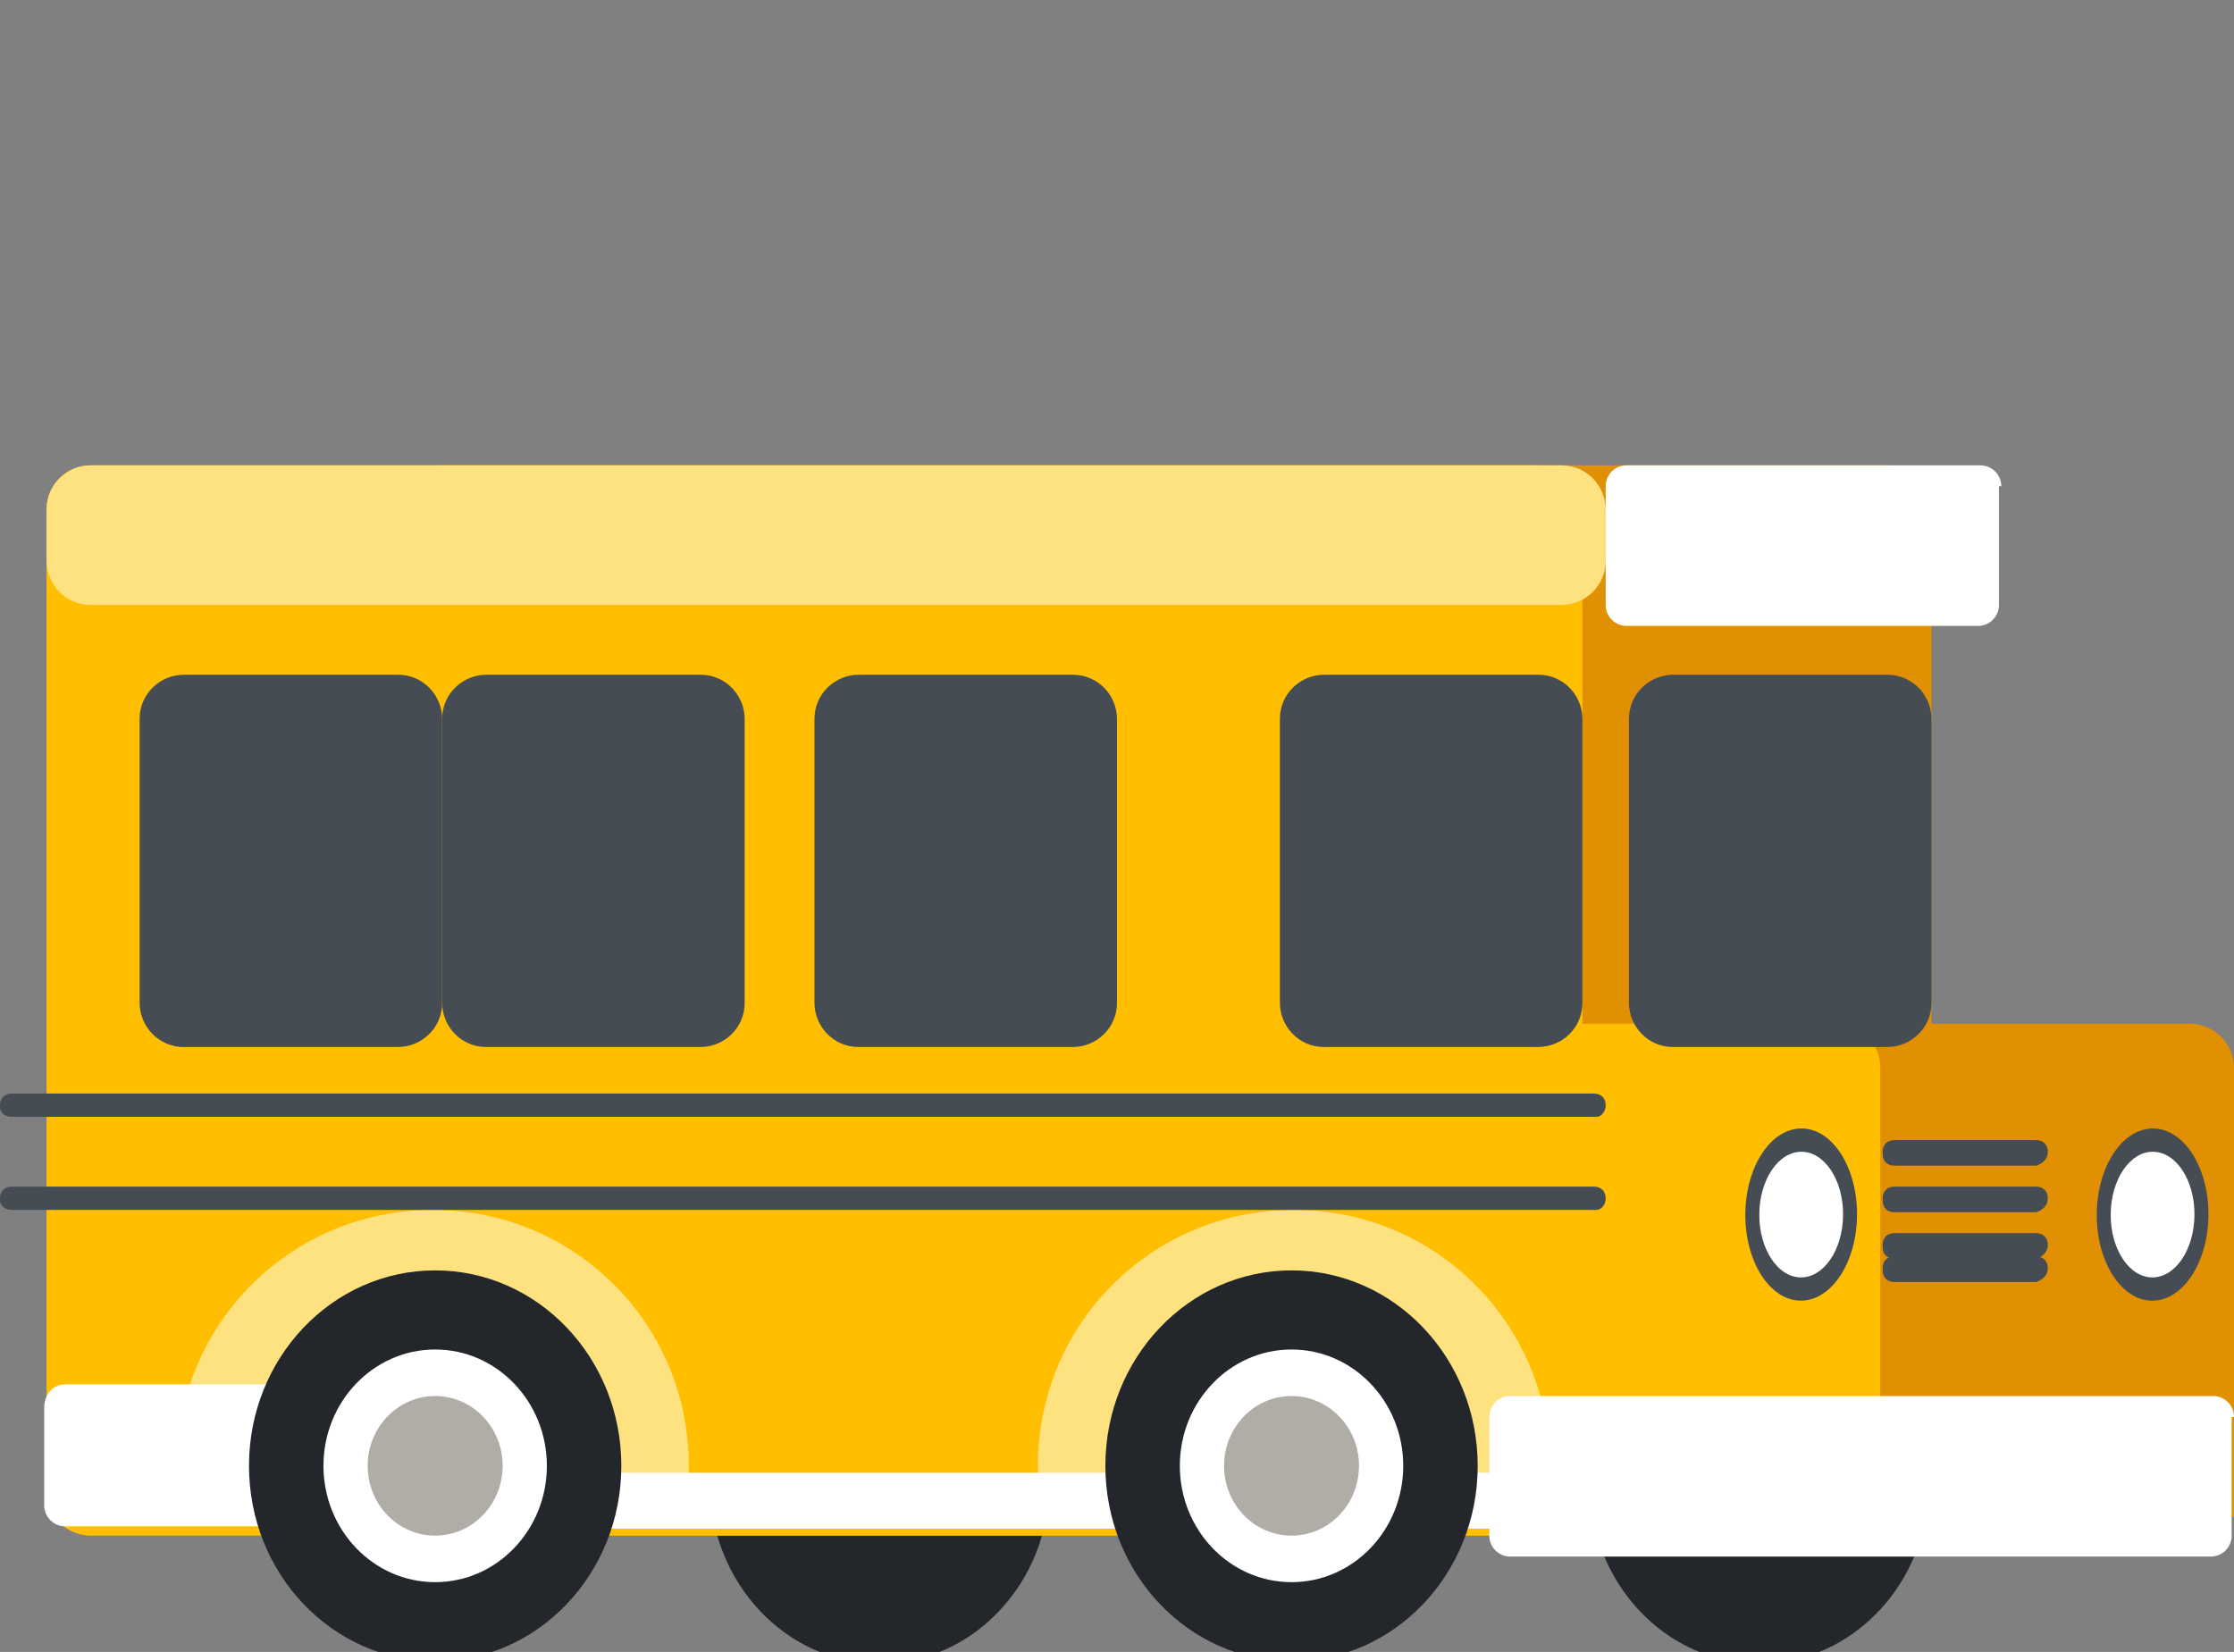 <?xml version="1.0" encoding="utf-8"?>
<!-- Generator: Adobe Illustrator 19.0.0, SVG Export Plug-In . SVG Version: 6.00 Build 0)  -->
<svg version="1.1" id="Layer_1" xmlns="http://www.w3.org/2000/svg" xmlns:xlink="http://www.w3.org/1999/xlink" x="0px" y="0px"
	 viewBox="4 14 96 71" style="enable-background:new 4 14 96 71;" xml:space="preserve">
<rect x="4" y="14" width="96" height="71" fill="#808080" stroke="none"/>
<style type="text/css">
	.st0{fill:#23262A;}
	.st1{fill:#E19004;}
	.st2{fill:#FFBF00;}
	.st3{fill:#FFE280;}
	.st4{fill:#454C53;}
	.st5{fill:#FFFFFF;}
	.st6{fill:#B0ADA7;}
</style>
<g>
	<g>
		<ellipse class="st0" cx="41.8" cy="77.7" rx="7.3" ry="7.8"/>
		<ellipse class="st0" cx="79.6" cy="77.7" rx="7.3" ry="7.8"/>
		<path class="st1" d="M87,78.1c0,1-0.8,1.9-1.9,1.9H22.9c-1,0-1.9-0.8-1.9-1.9V35.9c0-1,0.8-1.9,1.9-1.9h62.2c1,0,1.9,0.8,1.9,1.9
			V78.1z"/>
		<path class="st1" d="M33.6,79.2V59.9c0-1,0.8-1.9,1.9-1.9h62.6c1,0,1.9,0.8,1.9,1.9v19.3H33.6z"/>
		<path class="st2" d="M18.4,79.2V59.9c0-1,0.8-1.9,1.9-1.9h62.6c1,0,1.9,0.8,1.9,1.9v19.3H18.4z"/>
		<path class="st2" d="M72,78.1c0,1-0.8,1.9-1.9,1.9H7.9c-1,0-1.9-0.8-1.9-1.9V35.9c0-1,0.8-1.9,1.9-1.9h62.2c1,0,1.9,0.8,1.9,1.9
			V78.1z"/>
		<path class="st3" d="M48.7,78.1c0-0.3-0.1-0.7-0.1-1.1c0-6.1,4.9-11,11-11c6.1,0,11,4.9,11,11c0,0.4,0,0.7-0.1,1.1H48.7z"/>
		<path class="st3" d="M11.7,78.1c0-0.3-0.1-0.7-0.1-1.1c0-6.1,4.9-11,11-11c6.1,0,11,4.9,11,11c0,0.4,0,0.7-0.1,1.1H11.7z"/>
		<g>
			
				<ellipse transform="matrix(1 5.694308e-003 -5.694308e-003 1 0.379 -0.548)" class="st4" cx="96.5" cy="66.2" rx="2.4" ry="3.7"/>
			
				<ellipse transform="matrix(1 5.644009e-003 -5.644009e-003 1 0.375 -0.543)" class="st5" cx="96.5" cy="66.2" rx="1.8" ry="2.7"/>
		</g>
		<g>
			
				<ellipse transform="matrix(1 5.694308e-003 -5.694308e-003 1 0.378 -0.463)" class="st4" cx="81.4" cy="66.2" rx="2.4" ry="3.7"/>
			
				<ellipse transform="matrix(1 5.644009e-003 -5.644009e-003 1 0.375 -0.458)" class="st5" cx="81.4" cy="66.2" rx="1.8" ry="2.7"/>
		</g>
		<rect x="29.3" y="77.3" class="st5" width="24.5" height="2.4"/>
		<rect x="51.7" y="77.3" class="st5" width="24.5" height="2.4"/>
		<path class="st5" d="M100,74.9c0-0.5-0.4-0.9-0.9-0.9H68.9c-0.5,0-0.9,0.4-0.9,0.9v5.1c0,0.5,0.4,0.9,0.9,0.9h30.1
			c0.5,0,0.9-0.4,0.9-0.9V74.9z"/>
		<path class="st5" d="M6.8,73.5h16.3v6.1H6.8c-0.5,0-0.9-0.4-0.9-0.9v-4.2C5.9,73.9,6.3,73.5,6.8,73.5z"/>
		<g>
			<path class="st4" d="M73,61.5c0-0.3-0.2-0.5-0.5-0.5H4.5C4.2,61,4,61.2,4,61.5v0.1C4,61.8,4.2,62,4.5,62h68.1
				C72.8,62,73,61.8,73,61.5L73,61.5z"/>
			<path class="st4" d="M73,65.5c0-0.3-0.2-0.5-0.5-0.5H4.5C4.2,65,4,65.2,4,65.5v0.1C4,65.8,4.2,66,4.5,66h68.1
				C72.8,66,73,65.8,73,65.5L73,65.5z"/>
		</g>
		<g>
			<path class="st4" d="M92,63.5c0-0.3-0.2-0.5-0.5-0.5h-6.1c-0.3,0-0.5,0.2-0.5,0.5v0.1c0,0.3,0.2,0.5,0.5,0.5h6.1
				C91.8,64,92,63.8,92,63.5L92,63.5z"/>
			<path class="st4" d="M92,65.5c0-0.3-0.2-0.5-0.5-0.5h-6.1c-0.3,0-0.5,0.2-0.5,0.5v0.1c0,0.3,0.2,0.5,0.5,0.5h6.1
				C91.8,66,92,65.8,92,65.5L92,65.5z"/>
			<path class="st4" d="M92,67.5c0-0.3-0.2-0.5-0.5-0.5h-6.1c-0.3,0-0.5,0.2-0.5,0.5v0.1c0,0.3,0.2,0.5,0.5,0.5h6.1
				C91.8,68,92,67.8,92,67.5L92,67.5z"/>
			<path class="st4" d="M92,68.5c0-0.3-0.2-0.5-0.5-0.5h-6.1c-0.3,0-0.5,0.2-0.5,0.5v0.1c0,0.3,0.2,0.5,0.5,0.5h6.1
				C91.8,69,92,68.8,92,68.5L92,68.5z"/>
		</g>
		<g>
			<ellipse class="st0" cx="22.7" cy="77" rx="8" ry="8.4"/>
			<ellipse class="st5" cx="22.7" cy="77" rx="4.8" ry="5"/>
			<ellipse class="st6" cx="22.7" cy="77" rx="2.9" ry="3"/>
		</g>
		<g>
			<ellipse class="st0" cx="59.5" cy="77" rx="8" ry="8.4"/>
			<ellipse class="st5" cx="59.5" cy="77" rx="4.8" ry="5"/>
			<ellipse class="st6" cx="59.5" cy="77" rx="2.9" ry="3"/>
		</g>
		<path class="st4" d="M72,44.9c0-1-0.8-1.9-1.9-1.9h-9.2c-1,0-1.9,0.8-1.9,1.9v12.2c0,1,0.8,1.9,1.9,1.9h9.2c1,0,1.9-0.8,1.9-1.9
			V44.9z"/>
		<path class="st4" d="M87,44.9c0-1-0.8-1.9-1.9-1.9h-9.2c-1,0-1.9,0.8-1.9,1.9v12.2c0,1,0.8,1.9,1.9,1.9h9.2c1,0,1.9-0.8,1.9-1.9
			V44.9z"/>
		<path class="st4" d="M52,44.9c0-1-0.8-1.9-1.9-1.9h-9.2c-1,0-1.9,0.8-1.9,1.9v12.2c0,1,0.8,1.9,1.9,1.9h9.2c1,0,1.9-0.8,1.9-1.9
			V44.9z"/>
		<path class="st4" d="M36,44.9c0-1-0.8-1.9-1.9-1.9h-9.2c-1,0-1.9,0.8-1.9,1.9v12.2c0,1,0.8,1.9,1.9,1.9h9.2c1,0,1.9-0.8,1.9-1.9
			V44.9z"/>
		<path class="st4" d="M23,44.9c0-1-0.8-1.9-1.9-1.9h-9.2c-1,0-1.9,0.8-1.9,1.9v12.2c0,1,0.8,1.9,1.9,1.9h9.2c1,0,1.9-0.8,1.9-1.9
			V44.9z"/>
		<path class="st3" d="M73,35.9c0-1-0.8-1.9-1.9-1.9H7.9c-1,0-1.9,0.8-1.9,1.9v2.2c0,1,0.8,1.9,1.9,1.9h63.2c1,0,1.9-0.8,1.9-1.9
			V35.9z"/>
		<path class="st5" d="M90,34.9c0-0.5-0.4-0.9-0.9-0.9H73.9c-0.5,0-0.9,0.4-0.9,0.9v5.1c0,0.5,0.4,0.9,0.9,0.9h15.1
			c0.5,0,0.9-0.4,0.9-0.9V34.9z"/>
	</g>
</g>
</svg>
